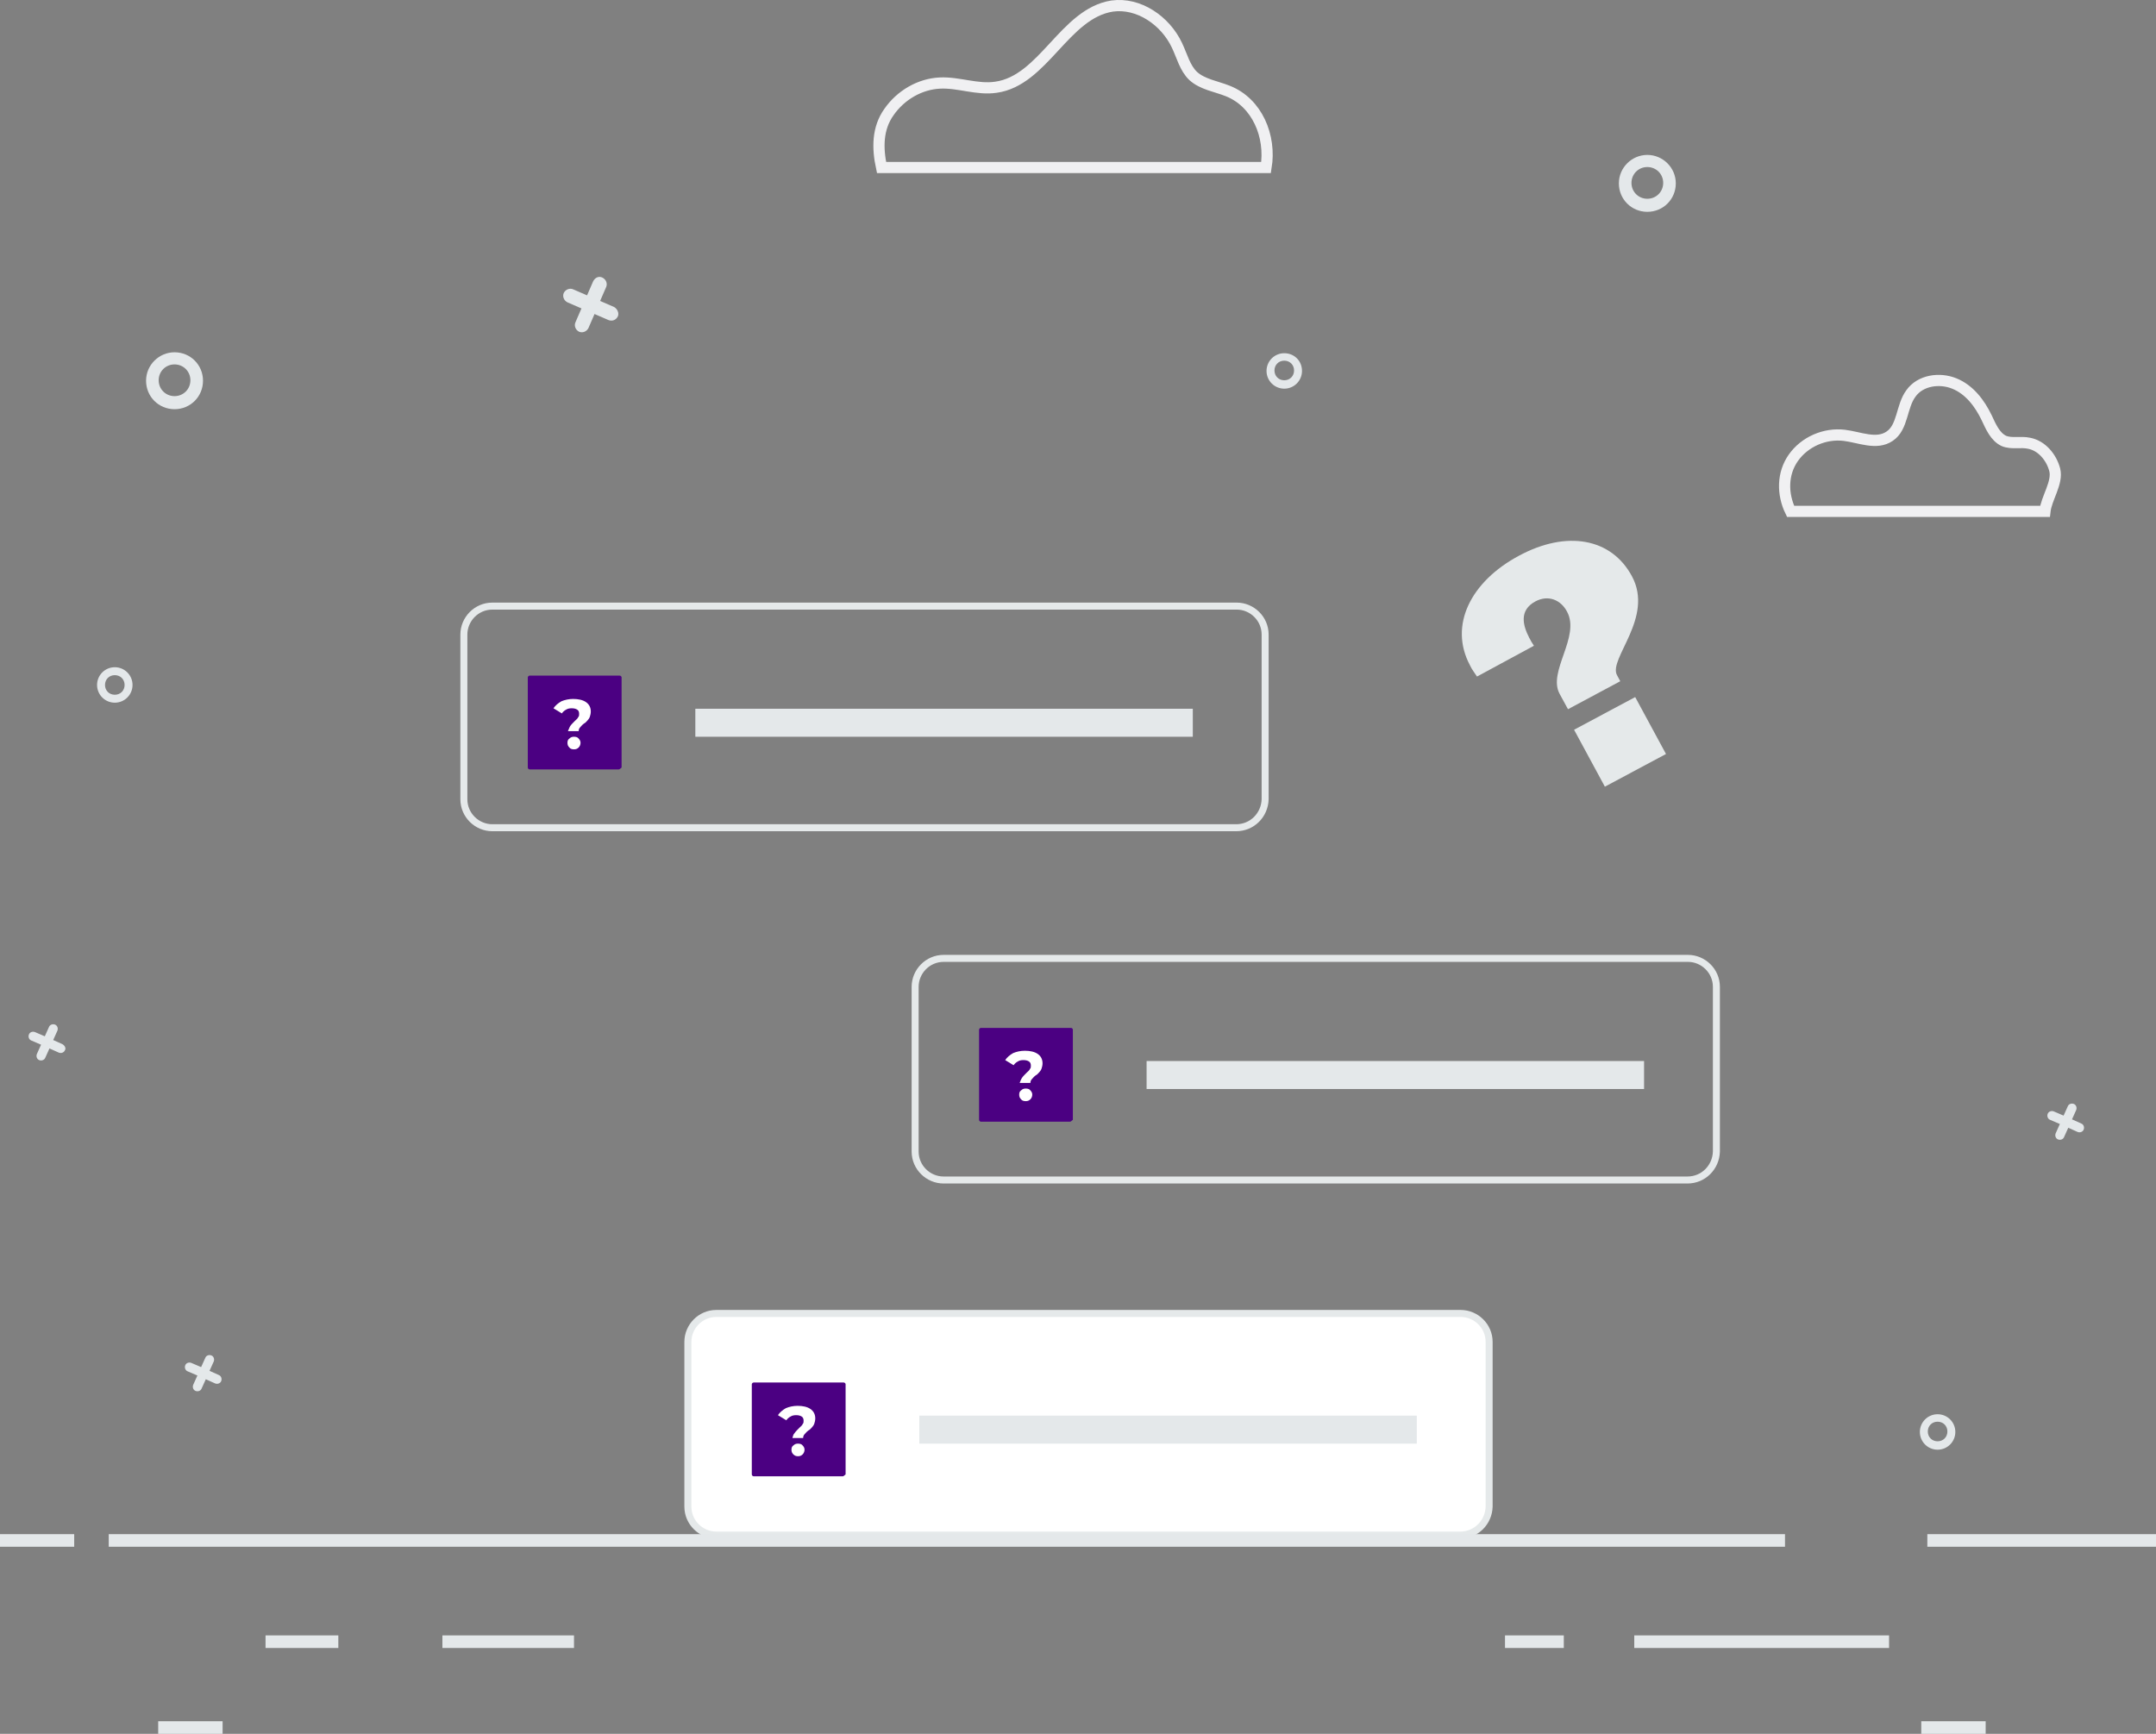 <?xml version="1.0" encoding="utf-8"?>
<!-- Generator: Adobe Illustrator 24.1.3, SVG Export Plug-In . SVG Version: 6.00 Build 0)  -->
<svg version="1.1" id="Layer_1" xmlns="http://www.w3.org/2000/svg" xmlns:xlink="http://www.w3.org/1999/xlink" x="0px" y="0px"
	 width="462px" height="371.6px" viewBox="0 0 462 371.6" style="enable-background:new 0 0 462 371.6;" xml:space="preserve">
<rect x="0" y="0" width="462" height="371.6" fill="#808080" stroke="none"/>
<style type="text/css">
	.st0{fill:#E4E8EA;}
	.st1{fill:none;stroke:#F0F0F2;stroke-width:2.4;stroke-miterlimit:10;}
	.st2{fill:#E5E9EA;}
	.st3{fill:#4B0082;}
	.st4{fill:none;stroke:#E5E9EA;stroke-width:1.5;stroke-miterlimit:10;}
	.st5{fill:#FFFFFF;stroke:#E5E9EA;stroke-width:1.5;stroke-miterlimit:10;}
	.st6{enable-background:new    ;}
	.st7{fill:#FFFFFF;}
</style>
<g>
	<path class="st0" d="M131.6,65.8l-3-1.3l1.3-3c0.3-0.7,0-1.6-0.8-2s-1.6,0-2,0.8l-1.3,3l-3-1.3c-0.7-0.3-1.6,0-2,0.8
		c-0.3,0.7,0,1.6,0.8,2l3,1.3l-1.3,3c-0.3,0.7,0,1.6,0.8,2c0.7,0.3,1.6,0,2-0.8l1.3-3l3,1.3c0.8,0.3,1.6,0,2-0.8
		C132.7,67.1,132.3,66.2,131.6,65.8z"/>
	<path class="st0" d="M13.4,223.8l-2-0.9l0.9-2c0.2-0.5,0-1.1-0.5-1.3s-1.1,0-1.3,0.5l-0.9,2l-2.1-0.9c-0.5-0.2-1.1,0-1.3,0.5
		s0,1.1,0.5,1.3l2.1,0.9l-0.9,2c-0.2,0.5,0,1.1,0.5,1.3s1.1,0,1.3-0.5l0.9-2l2,0.9c0.5,0.2,1.1,0,1.3-0.5
		C14.2,224.7,13.9,224.1,13.4,223.8z"/>
	<path class="st0" d="M446,240.8l-2-0.9l0.9-2c0.2-0.5,0-1.1-0.5-1.3s-1.1,0-1.3,0.5l-0.9,2l-2.1-0.9c-0.5-0.2-1.1,0-1.3,0.5
		s0,1.1,0.5,1.3l2.1,0.9l-0.9,2c-0.2,0.5,0,1.1,0.5,1.3s1.1,0,1.3-0.5l0.9-2l2,0.9c0.5,0.2,1.1,0,1.3-0.5
		C446.7,241.6,446.5,241,446,240.8z"/>
	<path class="st0" d="M46.9,294.7l-2-0.9l0.9-2c0.2-0.5,0-1.1-0.5-1.3c-0.5-0.2-1.1,0-1.3,0.5l-0.9,2l-2.1-0.9
		c-0.5-0.2-1.1,0-1.3,0.5s0,1.1,0.5,1.3l2.1,0.9l-0.9,2c-0.2,0.5,0,1.1,0.5,1.3c0.5,0.2,1.1,0,1.3-0.5l0.9-2l2,0.9
		c0.5,0.2,1.1,0,1.3-0.5C47.6,295.5,47.4,294.9,46.9,294.7z"/>
	<path class="st0" d="M353,33.2c-3.3,0-6.1,2.7-6.1,6.1s2.7,6.1,6.1,6.1s6.1-2.7,6.1-6.1S356.3,33.2,353,33.2z M353,42.6
		c-1.9,0-3.4-1.5-3.4-3.4s1.5-3.4,3.4-3.4s3.4,1.5,3.4,3.4S354.9,42.6,353,42.6z"/>
	<path class="st0" d="M37.4,75.5c-3.3,0-6.1,2.7-6.1,6.1s2.7,6.1,6.1,6.1s6.1-2.7,6.1-6.1S40.8,75.5,37.4,75.5z M37.4,84.9
		c-1.9,0-3.4-1.5-3.4-3.4s1.5-3.4,3.4-3.4s3.4,1.5,3.4,3.4S39.3,84.9,37.4,84.9z"/>
	<path class="st0" d="M275.2,75.7c-2.1,0-3.8,1.7-3.8,3.8s1.7,3.8,3.8,3.8s3.8-1.7,3.8-3.8C279,77.3,277.3,75.7,275.2,75.7z
		 M275.2,81.5c-1.2,0-2.1-0.9-2.1-2.1s0.9-2.1,2.1-2.1s2.1,0.9,2.1,2.1S276.4,81.5,275.2,81.5z"/>
	<path class="st0" d="M24.6,143c-2.1,0-3.8,1.7-3.8,3.8s1.7,3.8,3.8,3.8s3.8-1.7,3.8-3.8S26.7,143,24.6,143z M24.6,148.9
		c-1.2,0-2.1-0.9-2.1-2.1s0.9-2.1,2.1-2.1s2.1,0.9,2.1,2.1S25.8,148.9,24.6,148.9z"/>
	<path class="st0" d="M415.2,303.1c-2.1,0-3.8,1.7-3.8,3.8c0,2.1,1.7,3.8,3.8,3.8s3.8-1.7,3.8-3.8S417.3,303.1,415.2,303.1z
		 M415.2,308.9c-1.2,0-2.1-0.9-2.1-2.1s0.9-2.1,2.1-2.1s2.1,0.9,2.1,2.1S416.4,308.9,415.2,308.9z"/>
	<path class="st1" d="M271.3,35.9h-82.4c-0.9-4.2-0.9-8.4,1.6-11.9c2.5-3.6,6.6-6,10.9-6.2c4-0.2,8,1.5,12,0.9
		c10.2-1.4,14.7-15.8,24.9-17.4c5.7-0.8,11.4,3.1,13.9,8.4c1.1,2.3,1.7,4.9,3.5,6.6c2,1.8,4.9,2.2,7.4,3.2
		C269.4,22,272.4,29.2,271.3,35.9z"/>
	<path class="st1" d="M438.2,109.6h-54.5c-1.8-3.7-1.8-8.1,0.6-11.5s6.7-5.3,10.9-4.8c3.3,0.4,6.9,2.1,9.7,0.2
		c2.9-1.9,2.5-6.4,4.6-9.2c2-2.8,6.1-3.4,9.3-2.1c3.2,1.3,5.4,4.2,6.9,7.3c0.9,1.9,1.8,4.1,3.7,5c1.7,0.7,3.6,0.1,5.4,0.5
		c2.7,0.5,4.8,3,5.5,5.7S438.5,106.8,438.2,109.6z"/>
	<g>
		<path class="st2" d="M349.7,123.5c4.8,8.9-5.1,17.7-3.2,21.2l0.7,1.3l-11.2,6l-1.8-3.3c-2.6-4.8,4.5-12.2,1.6-17.6
			c-1.3-2.5-4-3.7-6.8-2.2c-3.5,1.9-2.7,5.1-1.3,7.8c0.3,0.6,0.6,1.1,1,1.7l-12.2,6.6c-0.5-0.8-1.1-1.5-1.5-2.4
			c-4.6-8.6,0.2-18,10.5-23.5C335.7,113.6,345.3,115.3,349.7,123.5z M343.9,168.6l-6.6-12.2l13.1-7l6.6,12.2L343.9,168.6z"/>
	</g>
	<path class="st3" d="M132.6,164.9h-19.1c-0.1,0-0.4-0.1-0.4-0.4v-19.3c0-0.1,0.1-0.4,0.4-0.4h19.3c0.1,0,0.4,0.1,0.4,0.4v19.3
		C132.9,164.7,132.8,164.9,132.6,164.9z"/>
	<g>
		<rect x="149" y="151.9" class="st0" width="106.6" height="6"/>
	</g>
	<g>
		<path class="st4" d="M264.9,177.4H105.5c-3.3,0-6.1-2.7-6.1-6.1V136c0-3.3,2.7-6.1,6.1-6.1H265c3.3,0,6.1,2.7,6.1,6.1v35.3
			C271,174.7,268.3,177.4,264.9,177.4z"/>
	</g>
	<g>
		<path class="st4" d="M361.6,252.9H202.2c-3.3,0-6.1-2.7-6.1-6.1v-35.3c0-3.3,2.7-6.1,6.1-6.1h159.5c3.3,0,6.1,2.7,6.1,6.1v35.3
			C367.7,250.2,365,252.9,361.6,252.9z"/>
	</g>
	<path class="st3" d="M229.3,240.4h-19.1c-0.1,0-0.4-0.1-0.4-0.4v-19.3c0-0.1,0.1-0.4,0.4-0.4h19.3c0.1,0,0.4,0.1,0.4,0.4V240
		C229.6,240.2,229.5,240.4,229.3,240.4z"/>
	<g>
		<rect x="245.7" y="227.4" class="st0" width="106.6" height="6"/>
	</g>
	<g>
		<path class="st5" d="M312.9,329H153.5c-3.3,0-6.1-2.7-6.1-6.1v-35.3c0-3.3,2.7-6.1,6.1-6.1H313c3.3,0,6.1,2.7,6.1,6.1v35.3
			C319,326.3,316.3,329,312.9,329z"/>
	</g>
	<path class="st3" d="M180.6,316.4h-19.1c-0.1,0-0.4-0.1-0.4-0.4v-19.3c0-0.1,0.1-0.4,0.4-0.4h19.3c0.1,0,0.4,0.1,0.4,0.4V316
		C180.9,316.2,180.8,316.4,180.6,316.4z"/>
	<g>
		<rect x="197" y="303.4" class="st0" width="106.6" height="6"/>
	</g>
	<g class="st6">
		<path class="st7" d="M122.2,155.6c0.2-0.3,0.6-0.7,1-1.1c0.3-0.3,0.6-0.5,0.7-0.8c0.2-0.2,0.2-0.4,0.2-0.7c0-0.4-0.1-0.7-0.4-0.9
			s-0.7-0.3-1.2-0.3s-0.9,0.1-1.2,0.3c-0.4,0.2-0.7,0.5-0.9,0.8l-1.8-1.1c0.4-0.6,1-1.1,1.7-1.5c0.7-0.3,1.6-0.5,2.5-0.5
			c1.1,0,2.1,0.2,2.8,0.7c0.7,0.5,1,1.2,1,2c0,0.4-0.1,0.8-0.2,1.1s-0.3,0.6-0.5,0.8s-0.4,0.5-0.8,0.7c-0.4,0.3-0.6,0.6-0.8,0.8
			c-0.2,0.2-0.3,0.5-0.3,0.8h-2.3C121.9,156.3,122,155.9,122.2,155.6z M122,160.2c-0.3-0.3-0.4-0.6-0.4-1s0.1-0.7,0.4-0.9
			c0.3-0.3,0.6-0.4,1-0.4s0.8,0.1,1,0.4c0.3,0.3,0.4,0.6,0.4,0.9s-0.1,0.7-0.4,1s-0.6,0.4-1,0.4S122.2,160.5,122,160.2z"/>
	</g>
	<g class="st6">
		<path class="st7" d="M219,231c0.2-0.3,0.6-0.7,1-1.1c0.3-0.3,0.6-0.5,0.7-0.8c0.2-0.2,0.2-0.4,0.2-0.7c0-0.4-0.1-0.7-0.4-0.9
			c-0.3-0.2-0.7-0.3-1.2-0.3s-0.9,0.1-1.2,0.3c-0.4,0.2-0.7,0.5-0.9,0.8l-1.8-1.1c0.4-0.6,1-1.1,1.7-1.5c0.7-0.3,1.6-0.5,2.5-0.5
			c1.1,0,2.1,0.2,2.8,0.7s1,1.2,1,2c0,0.4-0.1,0.8-0.2,1.1c-0.1,0.3-0.3,0.6-0.5,0.8s-0.4,0.5-0.8,0.7c-0.4,0.3-0.6,0.6-0.8,0.8
			s-0.3,0.5-0.3,0.8h-2.3C218.6,231.8,218.8,231.3,219,231z M218.8,235.6c-0.3-0.3-0.4-0.6-0.4-1s0.1-0.7,0.4-0.9
			c0.3-0.3,0.6-0.4,1-0.4s0.8,0.1,1,0.4c0.3,0.3,0.4,0.6,0.4,0.9s-0.1,0.7-0.4,1s-0.6,0.4-1,0.4C219.4,236,219,235.9,218.8,235.6z"
			/>
	</g>
	<g class="st6">
		<path class="st7" d="M170.3,307.1c0.2-0.3,0.6-0.7,1-1.1c0.3-0.3,0.6-0.5,0.7-0.8c0.2-0.2,0.2-0.4,0.2-0.7c0-0.4-0.1-0.7-0.4-0.9
			c-0.3-0.2-0.7-0.3-1.2-0.3s-0.9,0.1-1.2,0.3c-0.4,0.2-0.7,0.5-0.9,0.8l-1.8-1.1c0.4-0.6,1-1.1,1.7-1.5c0.7-0.3,1.6-0.5,2.5-0.5
			c1.1,0,2.1,0.2,2.8,0.7s1,1.2,1,2c0,0.4-0.1,0.8-0.2,1.1c-0.1,0.3-0.3,0.6-0.5,0.8s-0.4,0.5-0.8,0.7c-0.4,0.3-0.6,0.6-0.8,0.8
			c-0.2,0.2-0.3,0.5-0.3,0.8h-2.3C169.9,307.8,170,307.4,170.3,307.1z M170,311.7c-0.3-0.3-0.4-0.6-0.4-1s0.1-0.7,0.4-0.9
			c0.3-0.3,0.6-0.4,1-0.4s0.8,0.1,1,0.4c0.3,0.3,0.4,0.6,0.4,0.9s-0.1,0.7-0.4,1s-0.6,0.4-1,0.4S170.3,312,170,311.7z"/>
	</g>
	<g>
		<g>
			<rect x="23.3" y="328.8" class="st0" width="359.2" height="2.7"/>
		</g>
		<g>
			<rect x="413" y="328.8" class="st0" width="49" height="2.7"/>
		</g>
		<g>
			<rect y="328.8" class="st0" width="15.9" height="2.7"/>
		</g>
		<g>
			<rect x="56.9" y="350.5" class="st0" width="15.6" height="2.7"/>
		</g>
		<g>
			<rect x="94.8" y="350.5" class="st0" width="28.2" height="2.7"/>
		</g>
		<g>
			<rect x="322.5" y="350.5" class="st0" width="12.6" height="2.7"/>
		</g>
		<g>
			<rect x="350.2" y="350.5" class="st0" width="54.6" height="2.7"/>
		</g>
		<g>
			<rect x="33.9" y="368.9" class="st0" width="13.8" height="2.7"/>
		</g>
		<g>
			<rect x="411.7" y="368.9" class="st0" width="13.8" height="2.7"/>
		</g>
	</g>
</g>
</svg>
